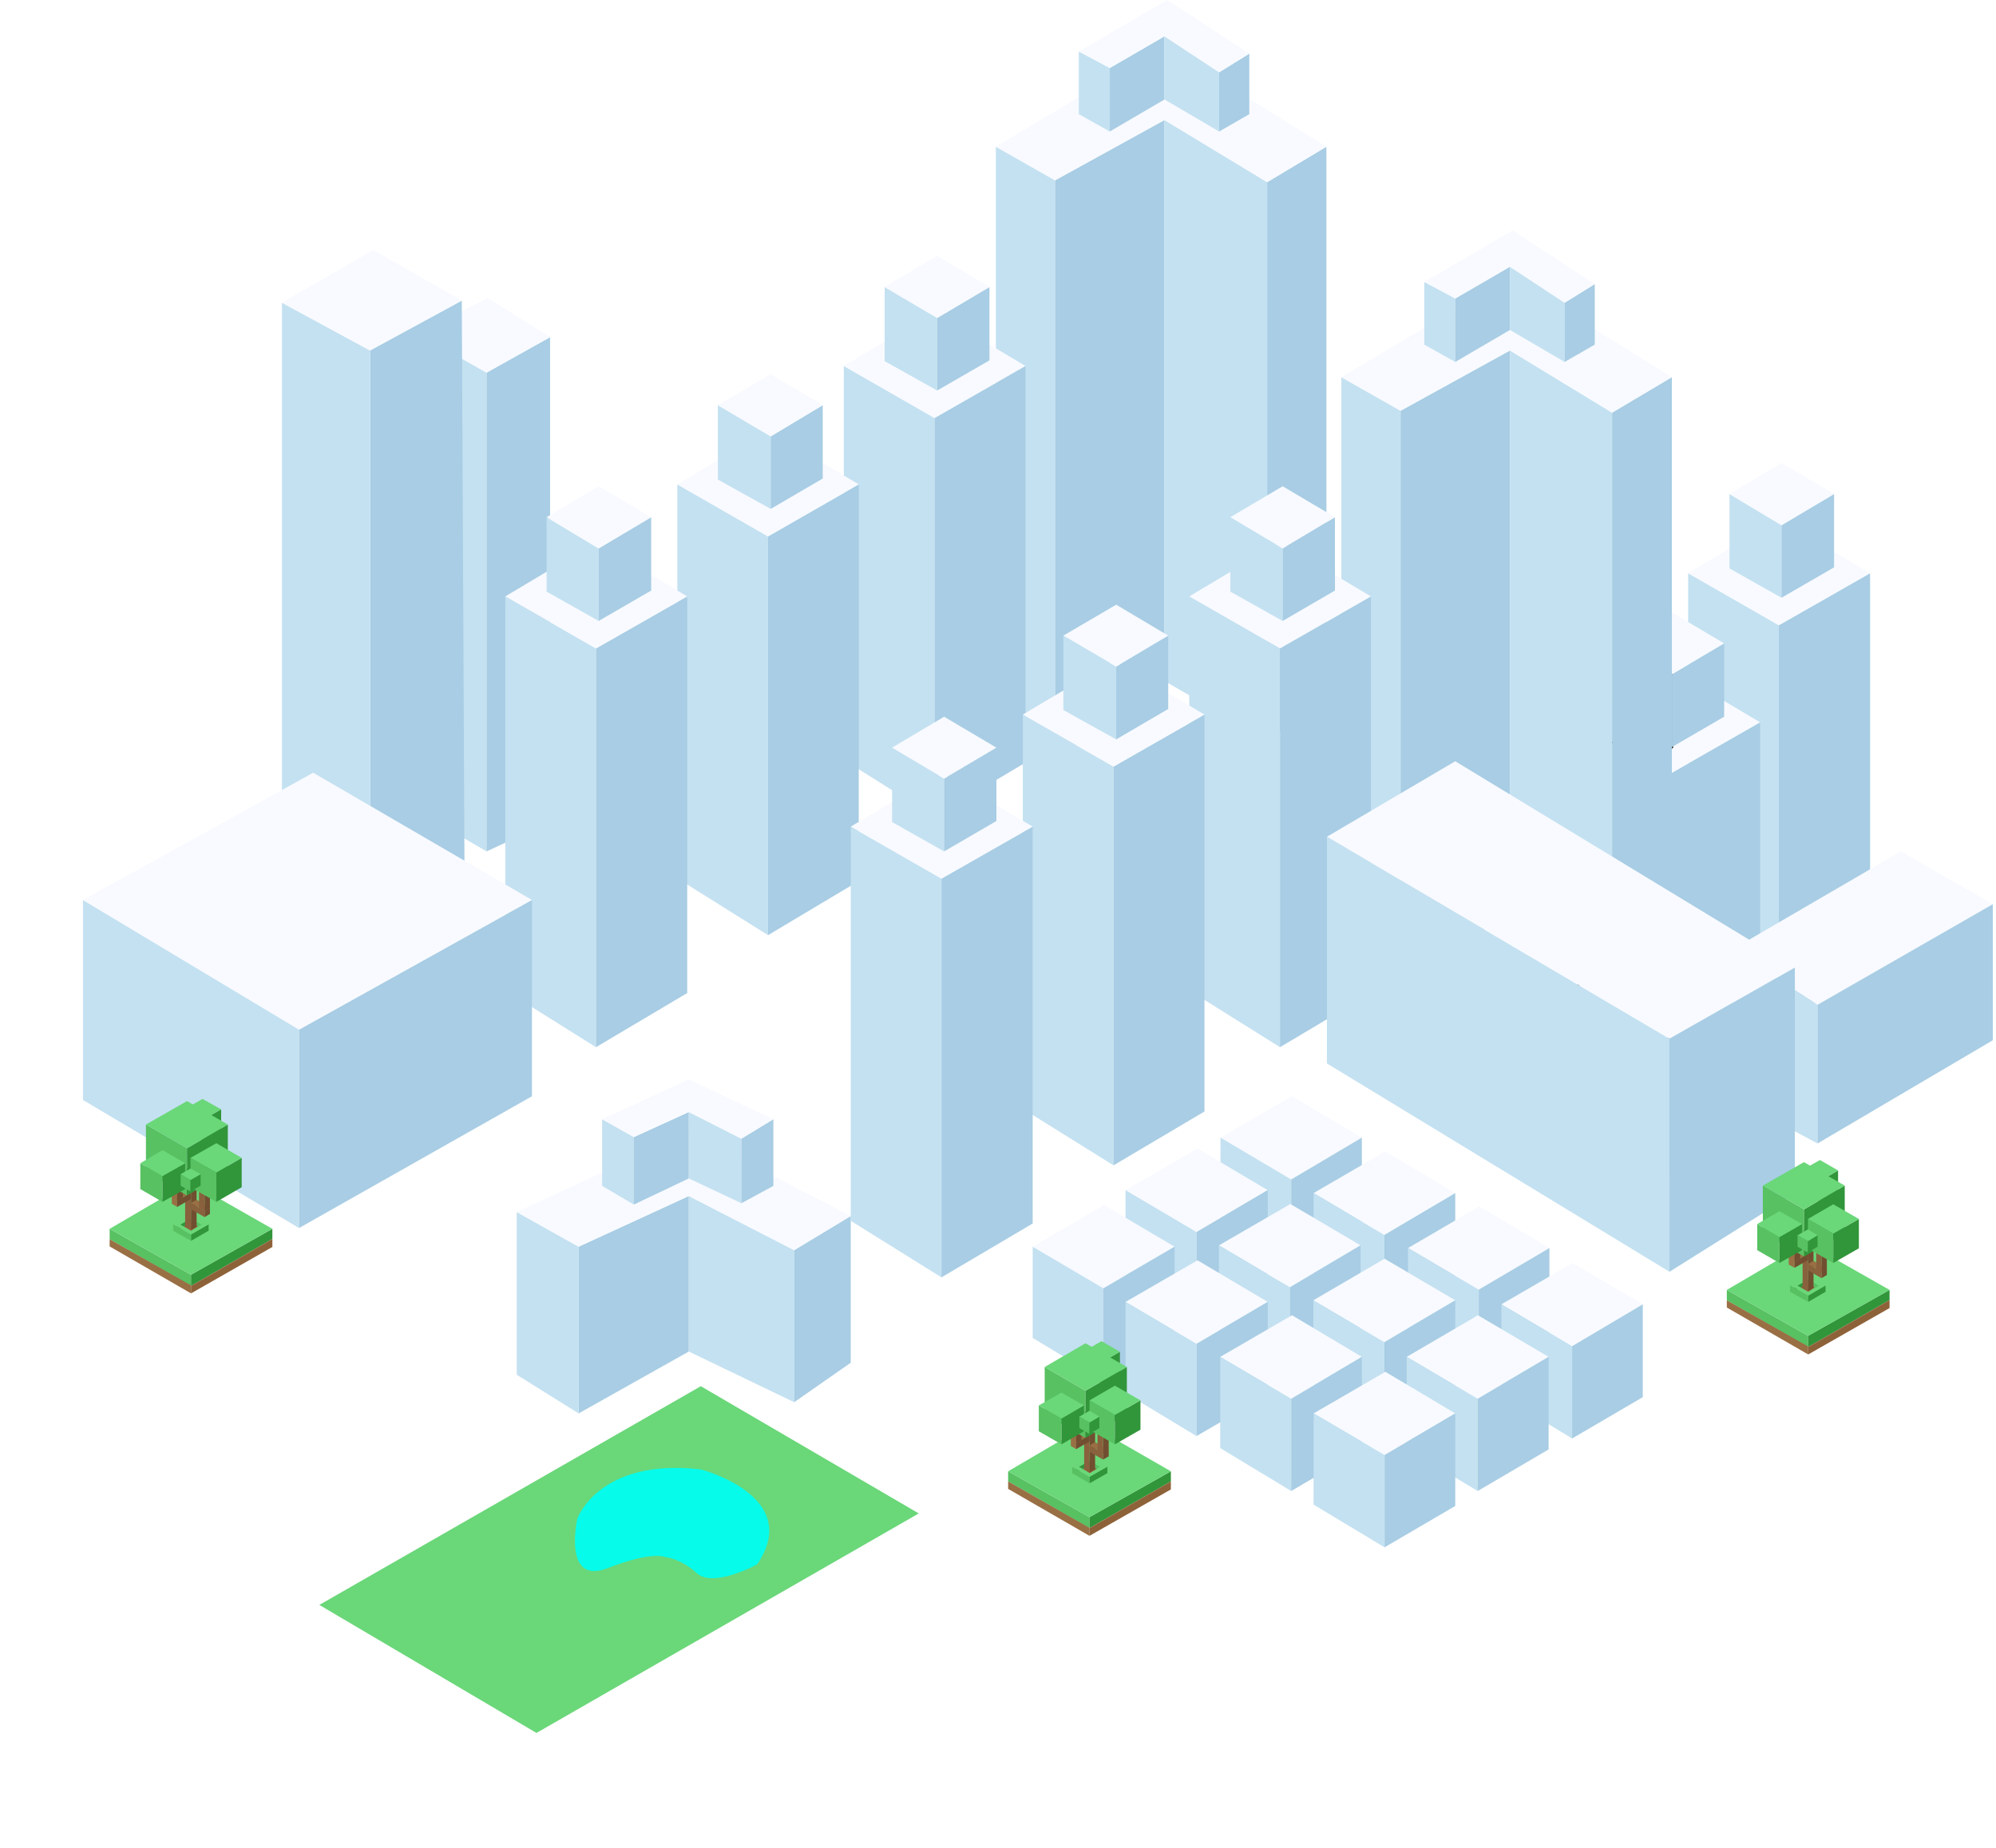 <?xml version="1.0" encoding="utf-8"?>
<!-- Generator: Adobe Illustrator 19.0.0, SVG Export Plug-In . SVG Version: 6.00 Build 0)  -->
<svg version="1.1" id="Calque_1" xmlns="http://www.w3.org/2000/svg" xmlns:xlink="http://www.w3.org/1999/xlink" x="0px" y="0px"
	 viewBox="68 50.1 748.2 692.9" style="enable-background:new 68 50.1 748.2 692.9;" xml:space="preserve">
<style type="text/css">
	.st0{fill:none;stroke:#FAFAFA;stroke-width:2;stroke-miterlimit:10;}
	.st1{fill:#F8FAFF;}
	.st2{fill:#C4E1F1;}
	.st3{fill:#A8CDE4;}
	.st4{fill:#6AD779;}
	.st5{fill:#07FBEA;}
	.st6{fill:#FFFFFF;stroke:#1D1D1B;stroke-linejoin:round;stroke-miterlimit:10;}
	.st7{fill:#58C162;}
	.st8{fill:#31953A;}
	.st9{fill:#996F44;}
	.st10{fill:#8E6239;}
	.st11{fill:#724E30;}
	.st12{fill:#89613D;}
	.st13{fill:#616236;}
	.st14{enable-background:new    ;}
	.st15{fill:#629D1B;}
</style>
<g id="BG">
</g>
<g id="Hero">
	<path class="st0" d="M146.9-6319.6"/>
</g>
<g id="section1">
</g>
<g id="section2">
</g>
<g id="section3">
</g>
<g id="section4">
</g>
<g id="footer">
	<g>
		<g>
			<g id="XMLID_71_">
				<polygon id="XMLID_167_" class="st1" points="525.5,476.6 552.3,461.1 578.5,476.6 552,492.3 				"/>
				<polygon id="XMLID_73_" class="st2" points="525.5,510.8 525.5,476.6 552,492.3 552,526.9 				"/>
				<polygon id="XMLID_72_" class="st3" points="552,492.3 578.5,476.6 578.5,511.4 552,526.9 				"/>
			</g>
			<g id="XMLID_50_">
				<polygon id="XMLID_53_" class="st1" points="560.4,497.4 587.2,481.8 613.5,497.4 586.9,513.1 				"/>
				<polygon id="XMLID_52_" class="st2" points="560.4,531.6 560.4,497.4 586.9,513.1 586.9,547.7 				"/>
				<polygon id="XMLID_51_" class="st3" points="586.9,513.1 613.5,497.4 613.5,532.1 586.9,547.7 				"/>
			</g>
			<g id="XMLID_46_">
				<polygon id="XMLID_49_" class="st1" points="595.8,518 622.5,502.4 648.8,518 622.3,533.6 				"/>
				<polygon id="XMLID_48_" class="st2" points="595.8,552.2 595.8,518 622.3,533.6 622.3,568.2 				"/>
				<polygon id="XMLID_47_" class="st3" points="622.3,533.6 648.8,518 648.8,552.7 622.3,568.2 				"/>
			</g>
			<g id="XMLID_42_">
				<polygon id="XMLID_45_" class="st1" points="630.8,539.1 657.5,523.6 683.8,539.1 657.3,554.8 				"/>
				<g id="XMLID_44_">
					
						<image style="overflow:visible;opacity:0.15;enable-background:new    ;" width="100" height="123" xlink:href="C28D10D9.html"  transform="matrix(1 0 0 1 601.15 510)">
					</image>
					<g>
						<polygon class="st2" points="630.8,573.3 630.8,539.1 657.3,554.8 657.3,589.4 						"/>
					</g>
				</g>
				<g id="XMLID_43_">
					
						<image style="overflow:visible;opacity:0.15;enable-background:new    ;" width="99" height="123" xlink:href="C28D10DB.html"  transform="matrix(1 0 0 1 628.15 510)">
					</image>
					<g>
						<polygon class="st3" points="657.3,554.8 683.8,539.1 683.8,573.9 657.3,589.4 						"/>
					</g>
				</g>
			</g>
			<g id="XMLID_38_">
				<polygon id="XMLID_41_" class="st1" points="489.9,496.3 516.9,480.7 543.2,496.3 516.5,512 				"/>
				<polygon id="XMLID_40_" class="st2" points="489.9,530.5 489.9,496.3 516.5,512 516.5,546.6 				"/>
				<polygon id="XMLID_39_" class="st3" points="516.5,512 543.2,496.3 543.2,531 516.5,546.6 				"/>
			</g>
			<g id="XMLID_34_">
				<polygon id="XMLID_37_" class="st1" points="524.9,517 551.7,501.5 578,517 551.5,532.7 				"/>
				<polygon id="XMLID_36_" class="st2" points="524.9,551.2 524.9,517 551.5,532.7 551.5,567.3 				"/>
				<polygon id="XMLID_35_" class="st3" points="551.5,532.7 578,517 578,551.8 551.5,567.3 				"/>
			</g>
			<g id="XMLID_30_">
				<polygon id="XMLID_33_" class="st1" points="560.3,537.6 587,522 613.5,537.6 586.9,553.3 				"/>
				<polygon id="XMLID_32_" class="st2" points="560.3,571.8 560.3,537.6 586.9,553.3 586.9,587.9 				"/>
				<polygon id="XMLID_31_" class="st3" points="586.9,553.3 613.5,537.6 613.5,572.4 586.9,587.9 				"/>
			</g>
			<g id="XMLID_26_">
				<polygon id="XMLID_29_" class="st1" points="595.3,558.8 622,543.2 648.5,558.8 621.9,574.5 				"/>
				<g id="XMLID_28_">
					
						<image style="overflow:visible;opacity:0.15;enable-background:new    ;" width="99" height="124" xlink:href="C28D10DE.html"  transform="matrix(1 0 0 1 566.15 529)">
					</image>
					<g>
						<polygon class="st2" points="595.3,593 595.3,558.8 621.9,574.5 621.9,609.1 						"/>
					</g>
				</g>
				<g id="XMLID_27_">
					
						<image style="overflow:visible;opacity:0.15;enable-background:new    ;" width="100" height="124" xlink:href="C28D10DF.html"  transform="matrix(1 0 0 1 592.15 529)">
					</image>
					<g>
						<polygon class="st3" points="621.9,574.5 648.5,558.8 648.5,593.5 621.9,609.1 						"/>
					</g>
				</g>
			</g>
			<g id="XMLID_22_">
				<polygon id="XMLID_25_" class="st1" points="455.1,517.5 481.9,501.9 508.3,517.5 481.6,533.1 				"/>
				<g id="XMLID_24_">
					
						<image style="overflow:visible;opacity:0.15;enable-background:new    ;" width="100" height="123" xlink:href="C28D10DA.html"  transform="matrix(1 0 0 1 425.15 488)">
					</image>
					<g>
						<polygon class="st2" points="455.1,551.7 455.1,517.5 481.6,533.1 481.6,567.7 						"/>
					</g>
				</g>
				<g id="XMLID_23_">
					
						<image style="overflow:visible;opacity:0.15;enable-background:new    ;" width="100" height="123" xlink:href="C28D10D5.html"  transform="matrix(1 0 0 1 452.15 488)">
					</image>
					<g>
						<polygon class="st3" points="481.6,533.1 508.3,517.5 508.3,552.2 481.6,567.7 						"/>
					</g>
				</g>
			</g>
			<g id="XMLID_18_">
				<polygon id="XMLID_21_" class="st1" points="489.9,538.2 516.9,522.6 543.2,538.2 516.5,553.9 				"/>
				<g id="XMLID_20_">
					
						<image style="overflow:visible;opacity:0.15;enable-background:new    ;" width="100" height="123" xlink:href="C28D10D6.html"  transform="matrix(1 0 0 1 460.15 509)">
					</image>
					<g>
						<polygon class="st2" points="489.9,572.4 489.9,538.2 516.5,553.9 516.5,588.5 						"/>
					</g>
				</g>
				<g id="XMLID_19_">
					
						<image style="overflow:visible;opacity:0.15;enable-background:new    ;" width="100" height="123" xlink:href="C28D10D7.html"  transform="matrix(1 0 0 1 487.15 509)">
					</image>
					<g>
						<polygon class="st3" points="516.5,553.9 543.2,538.2 543.2,573 516.5,588.5 						"/>
					</g>
				</g>
			</g>
			<g id="XMLID_14_">
				<polygon id="XMLID_17_" class="st1" points="525.4,558.8 552.3,543.2 578.5,558.8 552,574.5 				"/>
				<g id="XMLID_16_">
					
						<image style="overflow:visible;opacity:0.15;enable-background:new    ;" width="99" height="124" xlink:href="C28D10E9.html"  transform="matrix(1 0 0 1 496.15 529)">
					</image>
					<g>
						<polygon class="st2" points="525.4,593 525.4,558.8 552,574.5 552,609.1 						"/>
					</g>
				</g>
				<g id="XMLID_15_">
					
						<image style="overflow:visible;opacity:0.15;enable-background:new    ;" width="100" height="124" xlink:href="1E636F62.html"  transform="matrix(1 0 0 1 522.15 529)">
					</image>
					<g>
						<polygon class="st3" points="552,574.5 578.5,558.8 578.5,593.5 552,609.1 						"/>
					</g>
				</g>
			</g>
			<g id="XMLID_10_">
				<polygon id="XMLID_13_" class="st1" points="560.4,580 587.3,564.4 613.5,580 587,595.6 				"/>
				<g id="XMLID_12_">
					
						<image style="overflow:visible;opacity:0.15;enable-background:new    ;" width="99" height="124" xlink:href="1E636F65.html"  transform="matrix(1 0 0 1 531.15 550)">
					</image>
					<g>
						<polygon class="st2" points="560.4,614.2 560.4,580 587,595.6 587,630.2 						"/>
					</g>
				</g>
				<g id="XMLID_11_">
					
						<image style="overflow:visible;opacity:0.15;enable-background:new    ;" width="100" height="124" xlink:href="1E636F66.html"  transform="matrix(1 0 0 1 557.15 550)">
					</image>
					<g>
						<polygon class="st3" points="587,595.6 613.5,580 613.5,614.7 587,630.2 						"/>
					</g>
				</g>
			</g>
			<g id="XMLID_9_">
				
					<image style="overflow:visible;opacity:0.45;enable-background:new    ;" width="298" height="203" xlink:href="1E636F64.html"  transform="matrix(1 0 0 1 158.15 540)">
				</image>
				<g>
					<polygon class="st4" points="269.1,699.8 187.7,651.8 330.7,569.8 412.4,617.5 					"/>
				</g>
			</g>
			<path id="XMLID_54_" class="st5" d="M317.4,633.9c0,0-4.6-2.5-21.6,4.1s-11.4-18.5-11.4-18.5s8-22.9,46.3-18.5
				c0,0,38.6,10,21.1,35.6c0,0-16.3,9-22.6,3.3S317.4,633.9,317.4,633.9z"/>
			<g id="XMLID_55_">
				
					<image style="overflow:visible;opacity:0.15;enable-background:new    ;" width="115" height="154" xlink:href="1E636F63.html"  transform="matrix(1 0 0 1 255.15 469)">
				</image>
				<g>
					<polygon class="st3" points="326.2,556.8 284.9,580 284.9,517.5 326.2,498.5 					"/>
				</g>
			</g>
			<g id="XMLID_56_">
				
					<image style="overflow:visible;opacity:0.15;enable-background:new    ;" width="96" height="148" xlink:href="1E636F7D.html"  transform="matrix(1 0 0 1 232.15 475)">
				</image>
				<g>
					<polygon class="st2" points="284.9,580 261.7,565.5 261.7,504.5 284.9,517.5 					"/>
				</g>
			</g>
			<g id="XMLID_57_">
				
					<image style="overflow:visible;opacity:0.15;enable-background:new    ;" width="112" height="150" xlink:href="1E636F7E.html"  transform="matrix(1 0 0 1 297.15 469)">
				</image>
				<g>
					<polygon class="st2" points="326.2,556.8 365.7,575.8 365.7,518.8 326.2,498.5 					"/>
				</g>
			</g>
			<g id="XMLID_58_">
				
					<image style="overflow:visible;opacity:0.15;enable-background:new    ;" width="94" height="142" xlink:href="1E636F7C.html"  transform="matrix(1 0 0 1 336.15 477)">
				</image>
				<g>
					<polygon class="st3" points="365.7,518.8 386.9,506 386.9,561 365.7,575.8 					"/>
				</g>
			</g>
			<polygon id="XMLID_59_" class="st1" points="261.7,504.5 326.2,474.6 386.9,506 365.7,518.8 326.2,498.5 284.9,517.5 			"/>
			<polygon id="XMLID_60_" class="st2" points="305.6,476.4 305.6,501.7 293.7,494.7 293.7,469.7 			"/>
			<polygon id="XMLID_61_" class="st3" points="326.2,467 305.6,476.4 305.6,501.7 326.2,491.9 			"/>
			<polygon id="XMLID_62_" class="st2" points="326.2,467 345.9,477 345.9,501.2 326.2,491.9 			"/>
			<polygon id="XMLID_63_" class="st3" points="345.9,501.2 357.9,494.7 357.9,469.7 345.9,477 			"/>
			<polygon id="XMLID_64_" class="st1" points="293.7,469.7 326.2,454.8 357.9,469.7 345.9,477 326.2,467 305.6,476.4 			"/>
			<g id="XMLID_104_">
				<polygon id="XMLID_110_" class="st2" points="700.8,265 700.8,412.7 734.8,434 734.8,284.5 				"/>
				<polygon id="XMLID_109_" class="st3" points="734.8,284.5 769,265 769,413.7 734.8,434 				"/>
				<polygon id="XMLID_108_" class="st1" points="700.8,265 734.8,244.7 769,265 734.8,284.5 				"/>
				<polygon id="XMLID_107_" class="st2" points="735.8,274.2 716.3,263.2 716.3,235.3 735.8,247 				"/>
				<polygon id="XMLID_106_" class="st3" points="735.8,274.2 755.5,262.8 755.5,235.3 735.8,247 				"/>
				<polygon id="XMLID_105_" class="st1" points="716.3,235.3 735.8,223.7 755.5,235.3 735.8,247 				"/>
			</g>
			<g id="XMLID_97_">
				<polygon id="XMLID_103_" class="st6" points="659.7,320.9 659.7,468.7 693.7,489.9 693.7,340.4 				"/>
				<polygon id="XMLID_102_" class="st3" points="693.7,340.4 727.8,320.9 727.8,469.7 693.7,489.9 				"/>
				<polygon id="XMLID_101_" class="st1" points="659.7,320.9 693.7,300.7 727.8,320.9 693.7,340.4 				"/>
				<polygon id="XMLID_100_" class="st6" points="694.7,330.2 675,319.2 675,291.3 694.7,302.9 				"/>
				<polygon id="XMLID_99_" class="st3" points="694.7,330.2 714.3,318.8 714.3,291.3 694.7,302.9 				"/>
				<polygon id="XMLID_98_" class="st1" points="675,291.3 694.7,279.7 714.3,291.3 694.7,302.9 				"/>
			</g>
			<g id="XMLID_121_">
				<polygon id="XMLID_111_" class="st2" points="570.8,191.5 570.8,404.1 593,421.5 593,204.1 				"/>
				<polygon id="XMLID_112_" class="st3" points="593,421.5 634,391.8 634,181.5 593,204.1 				"/>
				<polygon id="XMLID_113_" class="st2" points="634,181.5 672.3,204.8 672.3,414.1 634,391.8 				"/>
				<polygon id="XMLID_114_" class="st3" points="672.3,204.8 694.7,191.5 694.7,399.8 672.3,414.1 				"/>
				<polygon id="XMLID_115_" class="st1" points="570.8,191.5 634,153.8 694.7,191.5 672.3,204.8 634,181.5 593,204.1 				"/>
				<polygon id="XMLID_116_" class="st2" points="601.9,155.8 613.5,162 613.5,185.8 601.9,179.3 				"/>
				<polygon id="XMLID_118_" class="st3" points="613.5,162 634,150.1 634,173.8 613.5,185.8 				"/>
				<polygon id="XMLID_117_" class="st2" points="634,150.1 654.5,163.6 654.5,185.8 634,173.8 				"/>
				<polygon id="XMLID_119_" class="st3" points="654.5,163.6 665.8,156.6 665.8,179.3 654.5,185.8 				"/>
				<polygon id="XMLID_120_" class="st1" points="601.9,155.8 635,136.5 665.8,156.6 654.5,163.6 634,150.1 613.5,162 				"/>
			</g>
			<g id="XMLID_155_">
				<polygon id="XMLID_165_" class="st2" points="441.3,105.1 441.3,317.7 463.5,335.1 463.5,117.7 				"/>
				<polygon id="XMLID_164_" class="st3" points="463.5,335.1 504.5,305.4 504.5,95.1 463.5,117.7 				"/>
				<polygon id="XMLID_163_" class="st2" points="504.5,95.1 543,118.4 543,327.7 504.5,305.4 				"/>
				<polygon id="XMLID_162_" class="st3" points="543,118.4 565.2,105.1 565.2,313.4 543,327.7 				"/>
				<polygon id="XMLID_161_" class="st1" points="441.3,105.1 504.5,67.4 565.2,105.1 543,118.4 504.5,95.1 463.5,117.7 				"/>
				<polygon id="XMLID_160_" class="st2" points="472.4,69.4 484,75.6 484,99.4 472.4,92.9 				"/>
				<polygon id="XMLID_159_" class="st3" points="484,75.6 504.5,63.7 504.5,87.4 484,99.4 				"/>
				<polygon id="XMLID_158_" class="st2" points="504.5,63.7 525,77.2 525,99.4 504.5,87.4 				"/>
				<polygon id="XMLID_157_" class="st3" points="525,77.2 536.3,70.2 536.3,92.9 525,99.4 				"/>
				<polygon id="XMLID_156_" class="st1" points="472.4,69.4 505.5,50.1 536.3,70.2 525,77.2 504.5,63.7 484,75.6 				"/>
			</g>
			<g id="XMLID_148_">
				<g id="XMLID_154_">
					
						<image style="overflow:visible;opacity:0.15;enable-background:new    ;" width="107" height="242" xlink:href="1E636F67.html"  transform="matrix(1 0 0 1 355.15 158)">
					</image>
					<g>
						<polygon class="st2" points="384.3,187.3 384.3,335 418.3,356.3 418.3,206.8 						"/>
					</g>
				</g>
				<g id="XMLID_153_">
					
						<image style="overflow:visible;opacity:0.15;enable-background:new    ;" width="107" height="242" xlink:href="1E636F69.html"  transform="matrix(1 0 0 1 389.15 158)">
					</image>
					<g>
						<polygon class="st3" points="418.3,206.8 452.4,187.3 452.4,336 418.3,356.3 						"/>
					</g>
				</g>
				<polygon id="XMLID_152_" class="st1" points="384.3,187.3 418.3,167 452.4,187.3 418.3,206.8 				"/>
				<polygon id="XMLID_151_" class="st2" points="419.3,196.5 399.6,185.5 399.6,157.7 419.3,169.3 				"/>
				<polygon id="XMLID_150_" class="st3" points="419.3,196.5 438.9,185.2 438.9,157.7 419.3,169.3 				"/>
				<polygon id="XMLID_149_" class="st1" points="399.6,157.7 419.3,146 438.9,157.7 419.3,169.3 				"/>
			</g>
			<g id="XMLID_141_">
				<g id="XMLID_147_">
					
						<image style="overflow:visible;opacity:0.15;enable-background:new    ;" width="107" height="242" xlink:href="1E636F99.html"  transform="matrix(1 0 0 1 292.15 202)">
					</image>
					<g>
						<polygon class="st2" points="321.9,231.7 321.9,379.4 355.9,400.7 355.9,251.2 						"/>
					</g>
				</g>
				<g id="XMLID_146_">
					
						<image style="overflow:visible;opacity:0.15;enable-background:new    ;" width="107" height="242" xlink:href="1E636F9B.html"  transform="matrix(1 0 0 1 326.15 202)">
					</image>
					<g>
						<polygon class="st3" points="355.9,251.2 389.9,231.7 389.9,380.4 355.9,400.7 						"/>
					</g>
				</g>
				<polygon id="XMLID_145_" class="st1" points="321.9,231.7 355.9,211.4 389.9,231.7 355.9,251.2 				"/>
				<polygon id="XMLID_144_" class="st2" points="356.9,240.9 337.1,229.9 337.1,202 356.9,213.7 				"/>
				<polygon id="XMLID_143_" class="st3" points="356.9,240.9 376.4,229.5 376.4,202 356.9,213.7 				"/>
				<polygon id="XMLID_142_" class="st1" points="337.1,202 356.9,190.4 376.4,202 356.9,213.7 				"/>
			</g>
			<g id="XMLID_82_">
				<polygon id="XMLID_68_" class="st1" points="749.3,426.8 717.3,406.1 780.5,369.3 815,389.1 				"/>
				<g id="XMLID_69_">
					
						<image style="overflow:visible;opacity:0.15;enable-background:new    ;" width="105" height="145" xlink:href="1E636F98.html"  transform="matrix(1 0 0 1 688.15 377)">
					</image>
					<g>
						<polygon class="st2" points="749.3,426.8 749.3,478.8 717.3,461.6 717.3,406.1 						"/>
					</g>
				</g>
				<g id="XMLID_70_">
					<g>
						<polygon class="st3" points="815,389.1 815,440.1 749.3,478.8 749.3,426.8 						"/>
					</g>
				</g>
			</g>
			<g id="XMLID_129_">
				<polygon id="XMLID_126_" class="st2" points="250.4,369.3 224.4,354.1 224.4,175.1 250.4,189.8 				"/>
				<polygon id="XMLID_127_" class="st3" points="250.4,369.3 274.2,358.2 274.2,176.5 250.4,189.8 				"/>
				<polygon id="XMLID_128_" class="st1" points="224.4,175.1 250.9,161.9 274.2,176.5 250.4,189.8 				"/>
			</g>
			<g id="XMLID_125_">
				<polygon id="XMLID_122_" class="st3" points="206.7,181.5 206.7,395.5 242.1,372.8 241.1,162.8 				"/>
				<polygon id="XMLID_123_" class="st2" points="173.7,163.6 206.7,181.5 206.7,395.5 173.7,374.8 				"/>
				<polygon id="XMLID_124_" class="st1" points="173.7,163.6 207.9,143.8 241.1,162.8 206.7,181.5 				"/>
			</g>
			<g id="XMLID_134_">
				<g id="XMLID_140_">
					
						<image style="overflow:visible;opacity:0.15;enable-background:new    ;" width="107" height="242" xlink:href="1E636F87.html"  transform="matrix(1 0 0 1 228.15 244)">
					</image>
					<g>
						<polygon class="st2" points="257.4,273.7 257.4,421.4 291.4,442.7 291.4,293.2 						"/>
					</g>
				</g>
				<g id="XMLID_139_">
					
						<image style="overflow:visible;opacity:0.15;enable-background:new    ;" width="107" height="242" xlink:href="1E636F89.html"  transform="matrix(1 0 0 1 262.15 244)">
					</image>
					<g>
						<polygon class="st3" points="291.4,293.2 325.6,273.7 325.6,422.4 291.4,442.7 						"/>
					</g>
				</g>
				<polygon id="XMLID_138_" class="st1" points="257.4,273.7 291.4,253.4 325.6,273.7 291.4,293.2 				"/>
				<polygon id="XMLID_137_" class="st2" points="292.4,282.9 272.9,271.9 272.9,244 292.4,255.7 				"/>
				<polygon id="XMLID_136_" class="st3" points="292.4,282.9 312.1,271.5 312.1,244 292.4,255.7 				"/>
				<polygon id="XMLID_135_" class="st1" points="272.9,244 292.4,232.4 312.1,244 292.4,255.7 				"/>
			</g>
			<g id="XMLID_133_">
				<g id="XMLID_130_">
					
						<image style="overflow:visible;opacity:0.15;enable-background:new    ;" width="154" height="196" xlink:href="1E636F8B.html"  transform="matrix(1 0 0 1 69.15 358)">
					</image>
					<g>
						<polygon class="st2" points="99.1,387.5 180.1,436.1 180.1,510.5 99.1,462.5 						"/>
					</g>
				</g>
				<g id="XMLID_131_">
					
						<image style="overflow:visible;opacity:0.15;enable-background:new    ;" width="161" height="196" xlink:href="1E636F88.html"  transform="matrix(1 0 0 1 150.15 358)">
					</image>
					<g>
						<polygon class="st3" points="180.1,436.1 267.4,387.5 267.4,461.1 180.1,510.5 						"/>
					</g>
				</g>
				<polygon id="XMLID_132_" class="st1" points="99.1,387.5 185.4,339.8 267.4,387.5 180.1,436.1 				"/>
			</g>
			<g id="XMLID_90_">
				<g id="XMLID_96_">
					
						<image style="overflow:visible;opacity:0.15;enable-background:new    ;" width="107" height="242" xlink:href="1E636F8F.html"  transform="matrix(1 0 0 1 484.15 244)">
					</image>
					<g>
						<polygon class="st2" points="513.8,273.7 513.8,421.4 547.8,442.7 547.8,293.2 						"/>
					</g>
				</g>
				<g id="XMLID_95_">
					
						<image style="overflow:visible;opacity:0.15;enable-background:new    ;" width="107" height="242" xlink:href="1E636F8A.html"  transform="matrix(1 0 0 1 518.15 244)">
					</image>
					<g>
						<polygon class="st3" points="547.8,293.2 581.9,273.7 581.9,422.4 547.8,442.7 						"/>
					</g>
				</g>
				<polygon id="XMLID_94_" class="st1" points="513.8,273.7 547.8,253.4 581.9,273.7 547.8,293.2 				"/>
				<polygon id="XMLID_93_" class="st2" points="548.8,282.9 529.2,271.9 529.2,244 548.8,255.7 				"/>
				<polygon id="XMLID_92_" class="st3" points="548.8,282.9 568.4,271.5 568.4,244 548.8,255.7 				"/>
				<polygon id="XMLID_91_" class="st1" points="529.2,244 548.8,232.4 568.4,244 548.8,255.7 				"/>
			</g>
			<g id="XMLID_83_">
				<g id="XMLID_89_">
					
						<image style="overflow:visible;opacity:0.15;enable-background:new    ;" width="107" height="242" xlink:href="1E636FB6.html"  transform="matrix(1 0 0 1 422.15 289)">
					</image>
					<g>
						<polygon class="st2" points="451.4,318 451.4,465.8 485.4,487 485.4,337.5 						"/>
					</g>
				</g>
				<g id="XMLID_88_">
					
						<image style="overflow:visible;opacity:0.15;enable-background:new    ;" width="107" height="242" xlink:href="1E636FAC.html"  transform="matrix(1 0 0 1 456.15 289)">
					</image>
					<g>
						<polygon class="st3" points="485.4,337.5 519.5,318 519.5,466.8 485.4,487 						"/>
					</g>
				</g>
				<polygon id="XMLID_87_" class="st1" points="451.4,318 485.4,297.8 519.5,318 485.4,337.5 				"/>
				<polygon id="XMLID_86_" class="st2" points="486.4,327.3 466.6,316.3 466.6,288.4 486.4,300 				"/>
				<polygon id="XMLID_85_" class="st3" points="486.4,327.3 505.9,315.9 505.9,288.4 486.4,300 				"/>
				<polygon id="XMLID_84_" class="st1" points="466.6,288.4 486.4,276.8 505.9,288.4 486.4,300 				"/>
			</g>
			<g id="XMLID_81_">
				<g id="XMLID_75_">
					
						<image style="overflow:visible;opacity:0.15;enable-background:new    ;" width="107" height="242" xlink:href="1E636F93.html"  transform="matrix(1 0 0 1 357.15 331)">
					</image>
					<g>
						<polygon class="st2" points="386.9,360 386.9,507.8 420.9,529 420.9,379.5 						"/>
					</g>
				</g>
				<g id="XMLID_76_">
					
						<image style="overflow:visible;opacity:0.15;enable-background:new    ;" width="107" height="242" xlink:href="1E636F94.html"  transform="matrix(1 0 0 1 391.15 331)">
					</image>
					<g>
						<polygon class="st3" points="420.9,379.5 455.1,360 455.1,508.8 420.9,529 						"/>
					</g>
				</g>
				<polygon id="XMLID_77_" class="st1" points="386.9,360 420.9,339.8 455.1,360 420.9,379.5 				"/>
				<polygon id="XMLID_78_" class="st2" points="421.9,369.3 402.4,358.3 402.4,330.4 421.9,342 				"/>
				<polygon id="XMLID_79_" class="st3" points="421.9,369.3 441.5,357.9 441.5,330.4 421.9,342 				"/>
				<polygon id="XMLID_80_" class="st1" points="402.4,330.4 421.9,318.8 441.5,330.4 421.9,342 				"/>
			</g>
			<g id="XMLID_74_">
				<g id="XMLID_65_">
					
						<image style="overflow:visible;opacity:0.15;enable-background:new    ;" width="201" height="236" xlink:href="1E636F97.html"  transform="matrix(1 0 0 1 536.15 334)">
					</image>
					<g>
						<polygon class="st2" points="565.4,448.8 565.4,363.8 693.8,439.5 693.8,526.9 						"/>
					</g>
				</g>
				<g id="XMLID_66_">
					
						<image style="overflow:visible;opacity:0.15;enable-background:new    ;" width="120" height="187" xlink:href="1E636F95.html"  transform="matrix(1 0 0 1 664.15 383)">
					</image>
					<g>
						<polygon class="st3" points="693.8,439.5 740.8,412.8 740.8,497.4 693.8,526.9 						"/>
					</g>
				</g>
				<polygon id="XMLID_67_" class="st1" points="565.4,363.8 613.5,335.5 740.8,412.8 693.8,439.5 				"/>
			</g>
		</g>
		<g>
			<polyline class="st7" points="109.1,510.8 109.1,514.7 139.6,532.2 139.6,528 109.1,510.8 			"/>
			<polygon class="st8" points="139.6,532.2 170.1,514.6 170.1,510.8 139.6,528 			"/>
			<polygon class="st9" points="109.1,514.7 109.1,517.4 139.6,535 139.6,532 			"/>
			<polygon class="st10" points="139.6,532.2 170.1,514.6 170.1,517.6 139.6,535 			"/>
			<polygon class="st4" points="109.1,510.8 139.2,493.2 170.1,510.8 139.6,528 			"/>
			<g>
				<polygon id="XMLID_332_" class="st7" points="139.6,508.4 143.6,510.7 143.6,509.2 139.6,506.9 				"/>
				<polygon id="XMLID_331_" class="st8" points="139.6,506.9 139.6,508.4 134.2,511.5 134.2,509.9 				"/>
				<g id="XMLID_329_">
					<polygon id="XMLID_330_" class="st8" points="146.2,509.1 146.2,511.5 139.6,515.3 139.6,512.9 					"/>
				</g>
				<g id="XMLID_327_">
					<polygon id="XMLID_328_" class="st7" points="132.9,509.1 132.9,511.5 139.6,515.3 139.6,512.9 					"/>
				</g>
				<path id="XMLID_324_" class="st4" d="M139.6,505.3l-6.6,3.8l6.6,3.8l6.6-3.8L139.6,505.3z M135.6,509.2l4-2.3l4,2.3l-4,2.3
					L135.6,509.2z"/>
				<polygon id="XMLID_323_" class="st10" points="139.6,508.4 136.9,509.9 139.6,511.5 142.2,509.9 				"/>
				<g id="XMLID_320_">
					<g id="XMLID_321_">
						<polygon id="XMLID_322_" class="st11" points="141.7,488.7 141.7,510 139.6,511.2 139.6,489.9 						"/>
					</g>
				</g>
				<g id="XMLID_317_">
					<g id="XMLID_318_">
						<polygon id="XMLID_319_" class="st12" points="137.4,488.7 137.4,510 139.6,511.2 139.6,489.9 						"/>
					</g>
				</g>
				<polygon id="XMLID_316_" class="st13" points="137.4,488.7 139.6,487.5 141.7,488.7 139.6,489.9 				"/>
				<g id="XMLID_312_">
					<g id="XMLID_313_" class="st14">
						<g id="XMLID_314_">
							<polygon id="XMLID_315_" class="st11" points="146.7,502.9 146.7,505.2 144.7,506.4 144.7,504.1 							"/>
						</g>
					</g>
				</g>
				<g id="XMLID_308_">
					<g id="XMLID_309_" class="st14">
						<g id="XMLID_310_">
							<polygon id="XMLID_311_" class="st12" points="139.6,501.1 139.6,503.5 144.7,506.4 144.7,504.1 							"/>
						</g>
					</g>
				</g>
				<polygon id="XMLID_307_" class="st9" points="139.6,501.1 141.7,499.9 146.7,502.9 144.7,504.1 				"/>
				<g id="XMLID_303_">
					<g id="XMLID_304_" class="st14">
						<g id="XMLID_305_">
							<polygon id="XMLID_306_" class="st11" points="146.7,496.8 146.7,503 144.7,504.2 144.7,498 							"/>
						</g>
					</g>
				</g>
				<g id="XMLID_299_">
					<g id="XMLID_300_" class="st14">
						<g id="XMLID_301_">
							<polygon id="XMLID_302_" class="st12" points="142.6,496.8 142.6,503 144.7,504.2 144.7,498 							"/>
						</g>
					</g>
				</g>
				<polygon id="XMLID_298_" class="st13" points="142.6,496.8 144.7,495.6 146.7,496.8 144.7,498 				"/>
				<g id="XMLID_294_">
					<g id="XMLID_295_" class="st14">
						<g id="XMLID_296_">
							<polygon id="XMLID_297_" class="st9" points="132.4,499 132.4,501.4 134.4,502.6 134.4,500.2 							"/>
						</g>
					</g>
				</g>
				<g id="XMLID_290_">
					<g id="XMLID_291_" class="st14">
						<g id="XMLID_292_">
							<polygon id="XMLID_293_" class="st11" points="139.6,497.3 139.6,499.6 134.4,502.6 134.4,500.2 							"/>
						</g>
					</g>
				</g>
				<polygon id="XMLID_289_" class="st9" points="139.6,497.3 137.4,496.1 132.4,499 134.4,500.2 				"/>
				<g id="XMLID_285_">
					<g id="XMLID_286_" class="st14">
						<g id="XMLID_287_">
							<polygon id="XMLID_288_" class="st9" points="132.4,494.6 132.4,499.1 134.4,500.3 134.4,495.8 							"/>
						</g>
					</g>
				</g>
				<g id="XMLID_281_">
					<g id="XMLID_282_" class="st14">
						<g id="XMLID_283_">
							<polygon id="XMLID_284_" class="st11" points="136.6,494.6 136.6,499.1 134.4,500.3 134.4,495.8 							"/>
						</g>
					</g>
				</g>
				<polygon id="XMLID_280_" class="st13" points="136.6,494.6 134.4,493.4 132.4,494.6 134.4,495.8 				"/>
				<g id="XMLID_277_" class="st14">
					<g id="XMLID_278_">
						<polygon id="XMLID_279_" class="st15" points="137.1,466 137.1,474 143.9,477.9 143.9,470 						"/>
					</g>
				</g>
				<g id="XMLID_274_">
					<g id="XMLID_275_">
						<polygon id="XMLID_276_" class="st8" points="150.9,466 150.9,474 143.9,477.9 143.9,470 						"/>
					</g>
				</g>
				<polygon id="XMLID_273_" class="st4" points="150.9,466 143.9,462.1 137.1,466 143.9,470 				"/>
				<g id="XMLID_270_">
					<g id="XMLID_271_">
						<polygon id="XMLID_272_" class="st7" points="122.7,471.7 122.7,489.4 138.1,498.3 138.1,480.6 						"/>
					</g>
				</g>
				<g id="XMLID_267_">
					<g id="XMLID_268_">
						<polygon id="XMLID_269_" class="st8" points="153.4,471.7 153.4,489.4 138.1,498.3 138.1,480.6 						"/>
					</g>
				</g>
				<polygon id="XMLID_266_" class="st4" points="153.4,471.7 138.1,462.9 122.7,471.7 138.1,480.6 				"/>
				<g id="XMLID_263_">
					<g id="XMLID_264_">
						<polygon id="XMLID_265_" class="st7" points="120.6,486.2 120.6,495.9 128.9,500.7 128.9,491 						"/>
					</g>
				</g>
				<g id="XMLID_260_">
					<g id="XMLID_261_">
						<polygon id="XMLID_262_" class="st8" points="137.4,486.2 137.4,495.9 128.9,500.7 128.9,491 						"/>
					</g>
				</g>
				<polygon id="XMLID_259_" class="st4" points="137.4,486.2 128.9,481.3 120.6,486.2 128.9,491 				"/>
				<g id="XMLID_256_">
					<g id="XMLID_257_">
						<polygon id="XMLID_258_" class="st7" points="139.4,484.2 139.4,495.2 149.1,500.7 149.1,489.7 						"/>
					</g>
				</g>
				<g id="XMLID_253_">
					<g id="XMLID_254_">
						<polygon id="XMLID_255_" class="st8" points="158.6,484.2 158.6,495.2 149.1,500.7 149.1,489.7 						"/>
					</g>
				</g>
				<polygon id="XMLID_252_" class="st4" points="158.6,484.2 149.1,478.7 139.4,484.2 149.1,489.7 				"/>
				<g id="XMLID_249_">
					<g id="XMLID_250_">
						<polygon id="XMLID_251_" class="st7" points="135.7,490.3 135.7,494.6 139.4,496.8 139.4,492.5 						"/>
					</g>
				</g>
				<g id="XMLID_246_">
					<g id="XMLID_247_">
						<polygon id="XMLID_248_" class="st8" points="143.2,490.3 143.2,494.6 139.4,496.8 139.4,492.5 						"/>
					</g>
				</g>
				<polygon id="XMLID_1_" class="st4" points="143.2,490.3 139.4,488.2 135.7,490.3 139.4,492.5 				"/>
			</g>
		</g>
		<g>
			<polyline class="st7" points="445.9,601.7 445.9,605.5 476.4,623 476.4,618.9 445.9,601.7 			"/>
			<polygon class="st8" points="476.4,623 506.9,605.5 506.9,601.7 476.4,618.9 			"/>
			<polygon class="st9" points="445.9,605.5 445.9,608.3 476.4,625.9 476.4,622.9 			"/>
			<polygon class="st10" points="476.4,623 506.9,605.5 506.9,608.5 476.4,625.9 			"/>
			<polygon class="st4" points="445.9,601.7 476.1,584 506.9,601.7 476.4,618.9 			"/>
			<g>
				<polygon id="XMLID_420_" class="st7" points="476.5,599.3 480.5,601.6 480.5,600 476.5,597.7 				"/>
				<polygon id="XMLID_419_" class="st8" points="476.5,597.7 476.5,599.3 471.1,602.4 471.1,600.8 				"/>
				<g id="XMLID_417_">
					<polygon id="XMLID_418_" class="st8" points="483.1,600 483.1,602.4 476.4,606.2 476.4,603.8 					"/>
				</g>
				<g id="XMLID_415_">
					<polygon id="XMLID_416_" class="st7" points="469.9,600 469.9,602.4 476.4,606.2 476.4,603.8 					"/>
				</g>
				<path id="XMLID_412_" class="st4" d="M476.4,596.1l-6.6,3.8l6.6,3.8l6.6-3.8L476.4,596.1z M472.4,600l4-2.3l4,2.3l-4,2.3
					L472.4,600z"/>
				<polygon id="XMLID_411_" class="st10" points="476.5,599.3 473.9,600.8 476.5,602.4 479.1,600.8 				"/>
				<g id="XMLID_408_">
					<g id="XMLID_409_">
						<polygon id="XMLID_410_" class="st11" points="478.5,579.6 478.5,600.9 476.4,602.1 476.4,580.8 						"/>
					</g>
				</g>
				<g id="XMLID_405_">
					<g id="XMLID_406_">
						<polygon id="XMLID_407_" class="st12" points="474.4,579.6 474.4,600.9 476.4,602.1 476.4,580.8 						"/>
					</g>
				</g>
				<polygon id="XMLID_404_" class="st13" points="474.4,579.6 476.4,578.4 478.5,579.6 476.4,580.8 				"/>
				<g id="XMLID_400_">
					<g id="XMLID_401_" class="st14">
						<g id="XMLID_402_">
							<polygon id="XMLID_403_" class="st11" points="483.6,593.7 483.6,596.1 481.5,597.3 481.5,594.9 							"/>
						</g>
					</g>
				</g>
				<g id="XMLID_396_">
					<g id="XMLID_397_" class="st14">
						<g id="XMLID_398_">
							<polygon id="XMLID_399_" class="st12" points="476.4,592 476.4,594.4 481.5,597.3 481.5,594.9 							"/>
						</g>
					</g>
				</g>
				<polygon id="XMLID_395_" class="st9" points="476.4,592 478.5,590.8 483.6,593.7 481.5,594.9 				"/>
				<g id="XMLID_391_">
					<g id="XMLID_392_" class="st14">
						<g id="XMLID_393_">
							<polygon id="XMLID_394_" class="st11" points="483.6,587.7 483.6,593.9 481.5,595.1 481.5,588.9 							"/>
						</g>
					</g>
				</g>
				<g id="XMLID_387_">
					<g id="XMLID_388_" class="st14">
						<g id="XMLID_389_">
							<polygon id="XMLID_390_" class="st12" points="479.4,587.7 479.4,593.9 481.5,595.1 481.5,588.9 							"/>
						</g>
					</g>
				</g>
				<polygon id="XMLID_386_" class="st13" points="479.4,587.7 481.5,586.5 483.6,587.7 481.5,588.9 				"/>
				<g id="XMLID_382_">
					<g id="XMLID_383_" class="st14">
						<g id="XMLID_384_">
							<polygon id="XMLID_385_" class="st9" points="469.4,589.9 469.4,592.2 471.4,593.4 471.4,591.1 							"/>
						</g>
					</g>
				</g>
				<g id="XMLID_378_">
					<g id="XMLID_379_" class="st14">
						<g id="XMLID_380_">
							<polygon id="XMLID_381_" class="st11" points="476.4,588.1 476.4,590.5 471.4,593.4 471.4,591.1 							"/>
						</g>
					</g>
				</g>
				<polygon id="XMLID_377_" class="st9" points="476.4,588.1 474.4,586.9 469.4,589.9 471.4,591.1 				"/>
				<g id="XMLID_373_">
					<g id="XMLID_374_" class="st14">
						<g id="XMLID_375_">
							<polygon id="XMLID_376_" class="st9" points="469.4,585.5 469.4,590 471.4,591.2 471.4,586.7 							"/>
						</g>
					</g>
				</g>
				<g id="XMLID_369_">
					<g id="XMLID_370_" class="st14">
						<g id="XMLID_371_">
							<polygon id="XMLID_372_" class="st11" points="473.4,585.5 473.4,590 471.4,591.2 471.4,586.7 							"/>
						</g>
					</g>
				</g>
				<polygon id="XMLID_368_" class="st13" points="473.4,585.5 471.4,584.3 469.4,585.5 471.4,586.7 				"/>
				<g id="XMLID_365_" class="st14">
					<g id="XMLID_366_">
						<polygon id="XMLID_367_" class="st15" points="474,556.9 474,564.8 480.9,568.8 480.9,560.9 						"/>
					</g>
				</g>
				<g id="XMLID_362_">
					<g id="XMLID_363_">
						<polygon id="XMLID_364_" class="st8" points="487.8,556.9 487.8,564.8 480.9,568.8 480.9,560.9 						"/>
					</g>
				</g>
				<polygon id="XMLID_361_" class="st4" points="487.8,556.9 480.9,552.9 474,556.9 480.9,560.9 				"/>
				<g id="XMLID_358_">
					<g id="XMLID_359_">
						<polygon id="XMLID_360_" class="st7" points="459.6,562.6 459.6,580.3 474.9,589.2 474.9,571.5 						"/>
					</g>
				</g>
				<g id="XMLID_355_">
					<g id="XMLID_356_">
						<polygon id="XMLID_357_" class="st8" points="490.4,562.6 490.4,580.3 474.9,589.2 474.9,571.5 						"/>
					</g>
				</g>
				<polygon id="XMLID_354_" class="st4" points="490.4,562.6 474.9,553.7 459.6,562.6 474.9,571.5 				"/>
				<g id="XMLID_351_">
					<g id="XMLID_352_">
						<polygon id="XMLID_353_" class="st7" points="457.4,577 457.4,586.7 465.9,591.6 465.9,581.9 						"/>
					</g>
				</g>
				<g id="XMLID_348_">
					<g id="XMLID_349_">
						<polygon id="XMLID_350_" class="st8" points="474.3,577 474.3,586.7 465.9,591.6 465.9,581.9 						"/>
					</g>
				</g>
				<polygon id="XMLID_347_" class="st4" points="474.3,577 465.9,572.2 457.4,577 465.9,581.9 				"/>
				<g id="XMLID_344_">
					<g id="XMLID_345_">
						<polygon id="XMLID_346_" class="st7" points="476.4,575.1 476.4,586.1 485.9,591.6 485.9,580.6 						"/>
					</g>
				</g>
				<g id="XMLID_341_">
					<g id="XMLID_342_">
						<polygon id="XMLID_343_" class="st8" points="495.5,575.1 495.5,586.1 485.9,591.6 485.9,580.6 						"/>
					</g>
				</g>
				<polygon id="XMLID_340_" class="st4" points="495.5,575.1 485.9,569.6 476.4,575.1 485.9,580.6 				"/>
				<g id="XMLID_337_">
					<g id="XMLID_338_">
						<polygon id="XMLID_339_" class="st7" points="472.6,581.2 472.6,585.5 476.4,587.7 476.4,583.4 						"/>
					</g>
				</g>
				<g id="XMLID_334_">
					<g id="XMLID_335_">
						<polygon id="XMLID_336_" class="st8" points="480.1,581.2 480.1,585.5 476.4,587.7 476.4,583.4 						"/>
					</g>
				</g>
				<polygon id="XMLID_333_" class="st4" points="480.1,581.2 476.4,579 472.6,581.2 476.4,583.4 				"/>
			</g>
		</g>
		<g>
			<polyline class="st7" points="715.3,533.7 715.3,537.6 745.8,555.1 745.8,550.9 715.3,533.7 			"/>
			<polygon class="st8" points="745.8,555.1 776.3,537.5 776.3,533.7 745.8,550.9 			"/>
			<polygon class="st9" points="715.3,537.6 715.3,540.3 745.8,557.9 745.8,554.9 			"/>
			<polygon class="st10" points="745.8,555.1 776.3,537.5 776.3,540.5 745.8,557.9 			"/>
			<polygon class="st4" points="715.3,533.7 745.3,516.1 776.3,533.7 745.8,550.9 			"/>
			<g>
				<polygon id="XMLID_508_" class="st7" points="745.8,531.3 749.8,533.6 749.8,532.1 745.8,529.7 				"/>
				<polygon id="XMLID_507_" class="st8" points="745.8,529.7 745.8,531.3 740.3,534.4 740.3,532.8 				"/>
				<g id="XMLID_505_">
					<polygon id="XMLID_506_" class="st8" points="752.3,532 752.3,534.4 745.8,538.2 745.8,535.8 					"/>
				</g>
				<g id="XMLID_503_">
					<polygon id="XMLID_504_" class="st7" points="739,532 739,534.4 745.8,538.2 745.8,535.8 					"/>
				</g>
				<path id="XMLID_500_" class="st4" d="M745.8,528.2l-6.6,3.8l6.6,3.8l6.6-3.8L745.8,528.2z M741.8,532.1l4-2.3l4,2.3l-4,2.3
					L741.8,532.1z"/>
				<polygon id="XMLID_499_" class="st10" points="745.8,531.3 743,532.8 745.8,534.4 748.3,532.8 				"/>
				<g id="XMLID_496_">
					<g id="XMLID_497_">
						<polygon id="XMLID_498_" class="st11" points="747.8,511.6 747.8,532.9 745.8,534.1 745.8,512.8 						"/>
					</g>
				</g>
				<g id="XMLID_493_">
					<g id="XMLID_494_">
						<polygon id="XMLID_495_" class="st12" points="743.7,511.6 743.7,532.9 745.8,534.1 745.8,512.8 						"/>
					</g>
				</g>
				<polygon id="XMLID_492_" class="st13" points="743.7,511.6 745.8,510.4 747.8,511.6 745.8,512.8 				"/>
				<g id="XMLID_488_">
					<g id="XMLID_489_" class="st14">
						<g id="XMLID_490_">
							<polygon id="XMLID_491_" class="st11" points="752.8,525.7 752.8,528.1 750.8,529.3 750.8,526.9 							"/>
						</g>
					</g>
				</g>
				<g id="XMLID_484_">
					<g id="XMLID_485_" class="st14">
						<g id="XMLID_486_">
							<polygon id="XMLID_487_" class="st12" points="745.8,524 745.8,526.4 750.8,529.3 750.8,526.9 							"/>
						</g>
					</g>
				</g>
				<polygon id="XMLID_483_" class="st9" points="745.8,524 747.8,522.8 752.8,525.7 750.8,526.9 				"/>
				<g id="XMLID_479_">
					<g id="XMLID_480_" class="st14">
						<g id="XMLID_481_">
							<polygon id="XMLID_482_" class="st11" points="752.8,519.7 752.8,525.9 750.8,527.1 750.8,520.9 							"/>
						</g>
					</g>
				</g>
				<g id="XMLID_475_">
					<g id="XMLID_476_" class="st14">
						<g id="XMLID_477_">
							<polygon id="XMLID_478_" class="st12" points="748.8,519.7 748.8,525.9 750.8,527.1 750.8,520.9 							"/>
						</g>
					</g>
				</g>
				<polygon id="XMLID_474_" class="st13" points="748.8,519.7 750.8,518.5 752.8,519.7 750.8,520.9 				"/>
				<g id="XMLID_470_">
					<g id="XMLID_471_" class="st14">
						<g id="XMLID_472_">
							<polygon id="XMLID_473_" class="st9" points="738.5,521.9 738.5,524.2 740.7,525.4 740.7,523.1 							"/>
						</g>
					</g>
				</g>
				<g id="XMLID_466_">
					<g id="XMLID_467_" class="st14">
						<g id="XMLID_468_">
							<polygon id="XMLID_469_" class="st11" points="745.8,520.1 745.8,522.5 740.7,525.4 740.7,523.1 							"/>
						</g>
					</g>
				</g>
				<polygon id="XMLID_465_" class="st9" points="745.8,520.1 743.7,518.9 738.5,521.9 740.7,523.1 				"/>
				<g id="XMLID_461_">
					<g id="XMLID_462_" class="st14">
						<g id="XMLID_463_">
							<polygon id="XMLID_464_" class="st9" points="738.5,517.5 738.5,522 740.7,523.2 740.7,518.7 							"/>
						</g>
					</g>
				</g>
				<g id="XMLID_457_">
					<g id="XMLID_458_" class="st14">
						<g id="XMLID_459_">
							<polygon id="XMLID_460_" class="st11" points="742.8,517.5 742.8,522 740.7,523.2 740.7,518.7 							"/>
						</g>
					</g>
				</g>
				<polygon id="XMLID_456_" class="st13" points="742.8,517.5 740.7,516.3 738.5,517.5 740.7,518.7 				"/>
				<g id="XMLID_453_" class="st14">
					<g id="XMLID_454_">
						<polygon id="XMLID_455_" class="st15" points="743.3,488.9 743.3,496.8 750.2,500.8 750.2,492.9 						"/>
					</g>
				</g>
				<g id="XMLID_450_">
					<g id="XMLID_451_">
						<polygon id="XMLID_452_" class="st8" points="757,488.9 757,496.8 750.2,500.8 750.2,492.9 						"/>
					</g>
				</g>
				<polygon id="XMLID_449_" class="st4" points="757,488.9 750.2,485 743.3,488.9 750.2,492.9 				"/>
				<g id="XMLID_446_">
					<g id="XMLID_447_">
						<polygon id="XMLID_448_" class="st7" points="728.8,494.6 728.8,512.3 744.3,521.2 744.3,503.5 						"/>
					</g>
				</g>
				<g id="XMLID_443_">
					<g id="XMLID_444_">
						<polygon id="XMLID_445_" class="st8" points="759.5,494.6 759.5,512.3 744.3,521.2 744.3,503.5 						"/>
					</g>
				</g>
				<polygon id="XMLID_442_" class="st4" points="759.5,494.6 744.2,485.8 728.8,494.6 744.3,503.5 				"/>
				<g id="XMLID_439_">
					<g id="XMLID_440_">
						<polygon id="XMLID_441_" class="st7" points="726.7,509 726.7,518.8 735,523.6 735,513.9 						"/>
					</g>
				</g>
				<g id="XMLID_436_">
					<g id="XMLID_437_">
						<polygon id="XMLID_438_" class="st8" points="743.5,509 743.5,518.8 735,523.6 735,513.9 						"/>
					</g>
				</g>
				<polygon id="XMLID_435_" class="st4" points="743.5,509 735,504.2 726.7,509 735,513.9 				"/>
				<g id="XMLID_432_">
					<g id="XMLID_433_">
						<polygon id="XMLID_434_" class="st7" points="745.7,507.1 745.7,518.1 755.2,523.6 755.2,512.6 						"/>
					</g>
				</g>
				<g id="XMLID_429_">
					<g id="XMLID_430_">
						<polygon id="XMLID_431_" class="st8" points="764.8,507.1 764.8,518.1 755.2,523.6 755.2,512.6 						"/>
					</g>
				</g>
				<polygon id="XMLID_428_" class="st4" points="764.8,507.1 755.2,501.6 745.7,507.1 755.2,512.6 				"/>
				<g id="XMLID_425_">
					<g id="XMLID_426_">
						<polygon id="XMLID_427_" class="st7" points="741.8,513.2 741.8,517.5 745.7,519.7 745.7,515.4 						"/>
					</g>
				</g>
				<g id="XMLID_422_">
					<g id="XMLID_423_">
						<polygon id="XMLID_424_" class="st8" points="749.3,513.2 749.3,517.5 745.7,519.7 745.7,515.4 						"/>
					</g>
				</g>
				<polygon id="XMLID_421_" class="st4" points="749.3,513.2 745.7,511 741.8,513.2 745.7,515.4 				"/>
			</g>
		</g>
	</g>
</g>
</svg>
